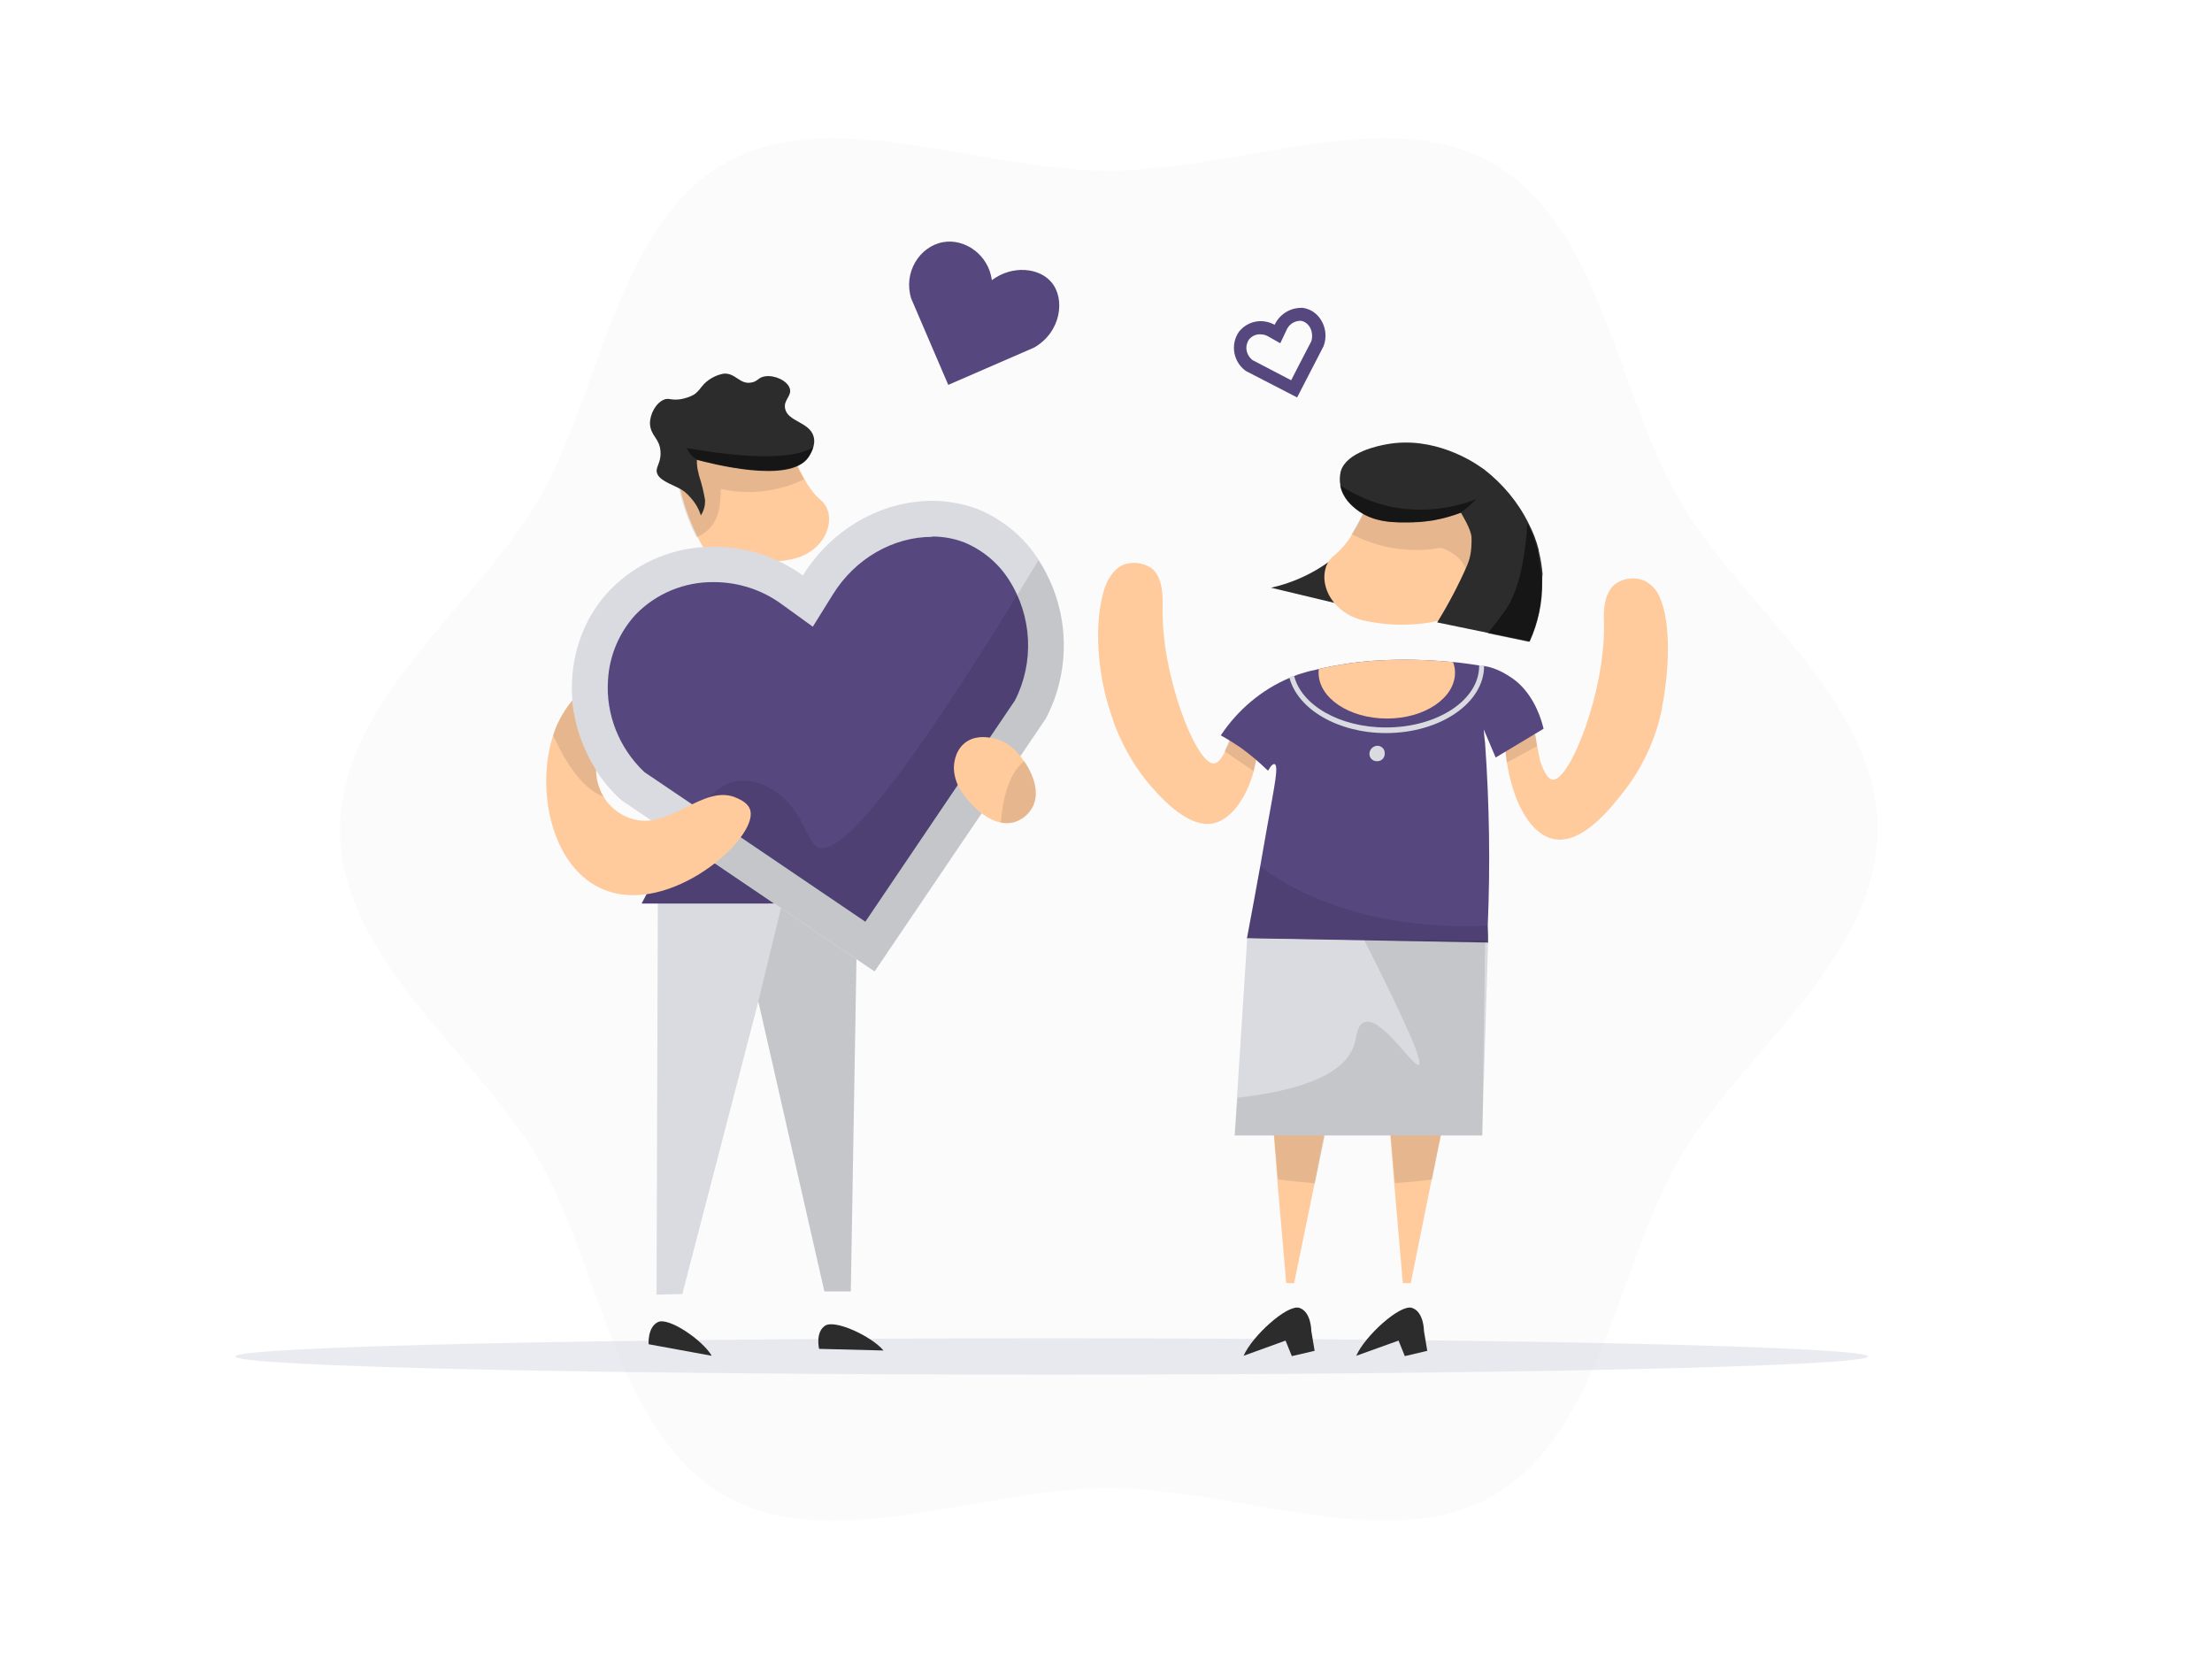 <svg xmlns="http://www.w3.org/2000/svg" width="800" height="600" fill="none" viewBox="0 0 800 600">
    <path d="M123 300.012C123 347.016 172.737 381.105 194.643 419.11C217.289 458.28 222.792 518.094 261.947 540.855C299.938 562.875 354.014 538.209 401 538.209C447.986 538.209 502.062 562.769 540.053 540.855C579.208 518.094 584.711 458.28 607.357 419.11C629.368 381.105 679 347.016 679 300.012C679 253.008 629.263 218.813 607.357 180.914C584.711 141.744 579.208 81.824 540.053 59.169C502.062 37.149 448.092 61.709 401 61.709C353.908 61.709 299.938 37.149 261.947 59.169C222.792 81.824 217.395 141.744 194.643 180.914C172.737 218.813 123 253.008 123 300.012Z" fill="#56477e" style="fill: #56477e; fill: #56477e;" opacity="0.02"/>
    <path d="M85.121 490.578C85.121 494.282 217.262 497.15 380.347 497.15C543.432 497.15 675.573 494.163 675.573 490.578C675.573 486.994 543.432 484.007 380.347 484.007C217.262 484.007 85.121 486.994 85.121 490.578Z" fill="#D6D8E2" opacity="0.5"/>
    <path d="M272.819 150.429L284.408 158.554C284.408 158.554 284.886 159.987 285.842 162.257C287.275 166.081 289.067 169.904 291.098 173.488C291.457 174.205 291.815 174.922 292.293 175.519C293.488 177.431 294.922 179.223 296.714 180.776C303.166 185.794 299.701 199.534 286.2 202.282C282.735 202.999 279.27 203.238 275.686 203.238C265.411 203.238 255.972 200.609 254.061 197.503C253.463 196.547 252.866 195.352 252.269 194.158C249.282 188.184 247.012 181.852 245.698 175.28C245.578 174.922 245.459 173.727 245.1 172.413C244.144 166.439 243.308 161.541 242.83 158.195C243.189 158.793 244.622 161.063 246.056 160.585C247.49 160.107 248.326 157.001 247.49 152.699L272.819 150.429Z" fill="#FFCB9D" style="fill: #FFCB9D; fill: #FFCB9D;"/>
    <path d="M242.473 158.434C242.951 161.779 243.787 166.678 244.743 172.652C245.101 173.966 245.34 175.161 245.34 175.519C246.654 182.09 248.924 188.423 251.911 194.397C253.464 193.68 254.898 192.724 256.212 191.529C257.646 190.215 258.602 188.542 259.319 186.75C260.036 184.838 260.394 182.807 260.514 180.776C260.633 179.462 260.753 178.148 260.633 176.834C270.789 179.104 281.422 177.909 290.741 173.369C288.71 169.784 287.037 165.961 285.484 162.138C284.528 159.868 284.05 158.434 284.05 158.434L272.581 150.31L247.013 152.819C247.73 157 247.013 160.226 245.46 160.704C243.906 161.182 242.831 159.032 242.473 158.434Z" fill="black" opacity="0.1"/>
    <path d="M238.886 163.452C239.125 167.873 236.616 169.068 237.81 171.577C239.125 174.205 244.023 175.519 246.652 177.192C247.249 177.55 247.846 178.028 248.324 178.506C248.563 178.745 248.802 178.865 249.041 179.223C251.072 181.254 252.626 183.644 253.462 186.392C254.537 184.838 255.015 182.927 255.015 181.015C254.537 178.028 253.82 175.041 252.864 172.174C252.864 172.054 252.864 171.935 252.745 171.816C252.626 171.457 252.745 171.338 252.506 170.621C252.148 169.307 252.028 167.873 252.028 166.439V166.32C256.329 167.395 285.72 175.4 292.411 165.364C292.889 164.647 295.279 161.063 294.203 157.717C292.65 152.58 284.765 152.46 283.928 147.681C283.331 144.575 286.557 143.141 285.601 140.393C284.645 137.645 280.225 135.614 276.76 136.092C274.131 136.451 274.131 138.004 271.622 138.362C267.441 139.079 266.007 134.778 261.706 135.136C259.077 135.614 256.568 136.928 254.657 138.84C253.103 140.513 252.864 141.349 251.072 142.663C249.639 143.5 248.085 143.978 246.413 144.336C242.828 144.933 242.112 143.858 240.319 144.455C237.213 145.65 235.062 149.712 235.062 153.177C235.301 157.837 238.647 158.434 238.886 163.452Z" fill="#2c2c2c"/>
    <path d="M294.084 161.779C293.725 162.974 293.128 164.169 292.411 165.244C285.481 175.161 256.21 167.275 252.028 166.2C250.355 165.244 249.161 163.811 248.324 162.018C278.552 167.395 289.902 164.408 294.084 161.779Z" fill="black" opacity="0.5"/>
    <path d="M455.378 267.038C455.258 268.95 455.019 270.742 454.78 272.534C454.422 274.685 453.944 276.835 453.466 278.866C450.479 289.619 444.625 296.788 438.412 297.863C428.973 299.416 418.579 287.23 414.278 281.973C409.379 275.76 405.556 268.711 402.808 261.303C402.091 259.033 401.374 256.883 400.658 254.613C396.356 239.559 396.237 224.385 398.985 214.469C399.582 212.079 400.538 209.809 401.972 207.897C402.928 206.464 404.242 205.269 405.795 204.433C409.26 202.999 413.203 203.357 416.309 205.388C420.849 208.734 420.491 216.38 420.491 219.487C419.893 244.099 432.558 276.118 438.89 276.118C439.965 276.118 441.399 275.282 443.072 271.698C443.191 271.339 443.43 270.981 443.55 270.622C443.789 270.144 444.027 269.547 444.266 269.069L444.744 267.755C446.059 266.68 447.253 265.724 448.568 264.649C449.404 263.932 450.36 263.334 451.196 262.617C452.749 261.423 454.302 260.347 455.736 259.272C455.617 261.901 455.497 264.41 455.378 267.038Z" fill="#FFCB9D" style="fill: #FFCB9D; fill: #FFCB9D;"/>
    <path d="M601.139 255.568V255.927C598.869 267.516 593.732 278.388 586.205 287.588C582.023 292.845 571.987 305.39 562.071 303.478C554.185 302.045 547.494 291.531 544.985 275.76C544.746 274.207 544.507 272.534 544.388 270.981C544.149 268.352 543.91 265.604 543.91 262.856V258.794L554.305 265.127L555.26 265.724L555.858 269.428L555.977 269.906L556.933 274.924C558.845 280.778 560.517 281.973 561.712 281.973C567.925 281.973 580.589 250.072 580.111 225.341C579.992 222.354 579.634 214.588 584.293 211.123C587.4 208.973 591.342 208.614 594.807 210.048C597.077 211.243 598.869 213.035 599.944 215.305C604.724 224.982 603.529 243.501 601.139 255.568Z" fill="#FFCB9D" style="fill: #FFCB9D; fill: #FFCB9D;"/>
    <path d="M454.66 272.534C454.302 274.685 453.824 276.835 453.346 278.866L442.832 271.698C442.952 271.339 443.19 270.981 443.31 270.622C443.549 270.144 443.788 269.547 444.027 269.069L444.505 267.755C445.819 266.68 447.014 265.724 448.328 264.649C448.925 265.365 449.523 266.082 450.24 266.799C451.673 268.83 453.226 270.622 454.66 272.534Z" fill="black" opacity="0.1"/>
    <path d="M555.856 269.906L544.984 275.76C544.745 274.207 544.506 272.534 544.387 270.981L554.303 265.127L555.259 265.724L555.856 269.428V269.906Z" fill="black" opacity="0.1"/>
    <path d="M470.075 116.02C470.433 116.02 470.672 116.02 471.031 116.14C472.225 116.498 473.301 117.454 473.898 118.649C474.615 120.082 474.734 121.874 474.256 123.428L469.597 132.388L466.968 137.526L452.99 130.238C451.914 129.401 451.078 128.087 450.839 126.653C450.6 125.339 450.959 123.905 451.675 122.83C452.751 121.516 454.304 120.799 455.857 120.919C456.813 120.919 457.769 121.158 458.605 121.635L463.026 124.144L465.176 119.604C466.013 117.454 467.924 116.14 470.075 116.02ZM470.194 111.36C466.251 111.48 462.667 113.869 460.995 117.454C459.441 116.617 457.649 116.14 455.977 116.14C452.87 116.14 450.003 117.573 448.091 119.963C444.865 124.622 446.06 130.955 450.6 134.18L469.119 143.739C472.345 137.526 475.451 131.433 478.677 125.22C480.947 119.246 477.482 112.914 472.345 111.599C471.508 111.36 470.792 111.241 470.194 111.36Z" fill="#56477e" style="fill: #56477e; fill: #56477e;"/>
    <path d="M493.014 190.812C484.889 201.924 473.061 209.57 459.68 212.557L501.616 222.593L493.014 190.812Z" fill="#2c2c2c"/>
    <path d="M502.213 403.241L504.244 428.092L507.35 464.055H510.218L517.745 426.778L521.09 410.649L502.213 403.241Z" fill="#FFCB9D" style="fill: #FFCB9D; fill: #FFCB9D;"/>
    <path d="M460.156 403.241L461.948 426.658L465.174 464.055H468.042L475.449 427.973L478.914 410.649L460.156 403.241Z" fill="#FFCB9D" style="fill: #FFCB9D; fill: #FFCB9D;"/>
    <path d="M521.09 410.649L502.332 403.241L504.483 427.853C509.262 427.614 513.682 427.136 517.983 426.539L521.09 410.649Z" fill="black" opacity="0.1"/>
    <path d="M460.156 403.241L462.187 426.539C466.488 427.136 470.79 427.495 475.569 427.973L479.153 410.768L460.156 403.241Z" fill="black" opacity="0.1"/>
    <path d="M541.641 179.462C540.924 183.046 539.968 188.184 538.534 194.635C538.295 196.069 537.817 197.264 537.817 197.622C536.503 202.64 534.711 207.539 532.561 212.198L530.41 216.5L529.813 217.336C529.215 218.411 528.618 219.367 528.14 220.203C528.02 220.323 527.901 220.681 527.662 220.801C526.945 221.637 525.989 222.354 524.914 222.832C521.21 224.743 514.281 225.938 506.754 225.938C502.094 225.938 497.554 225.341 493.014 224.385C482.022 221.637 477.482 212.198 479.394 205.627C479.871 203.716 481.066 201.923 482.739 200.729C485.248 198.578 487.398 196.069 489.071 193.082C491.341 189.259 493.372 185.436 495.045 181.374C496.001 179.104 496.598 177.55 496.598 177.55L509.502 169.187L536.862 173.01C535.906 177.67 536.742 181.015 538.056 181.493C539.371 181.971 541.163 179.94 541.641 179.462Z" fill="#FFCB9D" style="fill: #FFCB9D; fill: #FFCB9D;"/>
    <path d="M488.83 193.202C498.747 198.339 510.097 200.131 521.089 198.1C523.717 198.937 526.107 200.37 528.018 202.401C530.766 205.388 530.288 207.897 532.319 211.721L532.439 212.198C534.589 207.539 536.382 202.64 537.696 197.622C537.696 197.144 538.174 196.069 538.413 194.635C539.846 188.303 540.802 183.046 541.519 179.462C541.041 179.94 539.249 182.21 537.935 181.732C536.621 181.254 535.784 177.909 536.74 173.249L509.38 169.187L496.477 177.55C496.477 177.55 495.879 179.104 494.923 181.374C493.131 185.436 491.1 189.498 488.83 193.202Z" fill="black" opacity="0.1"/>
    <path d="M540.924 273.968C539.49 270.503 538.056 267.277 536.623 263.812C536.742 265.365 536.862 267.158 537.101 268.711C538.654 290.814 539.012 312.917 538.056 335.02V335.14C538.176 337.051 538.176 339.082 538.176 341.113L450.958 339.441C452.631 330.719 454.184 322.117 455.737 313.514L455.976 312.2C456.454 309.094 457.41 304.315 458.366 298.58C461.114 283.406 462.428 276.955 460.994 276.357C460.516 276.238 459.799 276.596 458.605 278.747C455.379 275.64 451.914 272.653 448.33 270.144C446.179 268.711 443.909 267.277 441.52 265.963C447.613 256.763 456.215 249.475 466.371 245.174C466.49 245.174 466.49 245.174 466.61 245.054L467.565 244.577L468.043 244.457H468.163L469.716 243.86C471.628 243.262 473.539 242.665 475.57 242.307C476.048 242.187 476.526 242.068 477.004 241.948C484.292 240.275 491.7 239.2 499.107 238.842C507.351 238.364 515.714 238.603 523.958 239.32C524.436 239.32 524.914 239.439 525.511 239.439C528.498 239.678 531.485 240.156 534.711 240.634H534.95C535.428 240.753 535.906 240.873 536.264 240.873C536.384 240.873 536.503 240.873 536.623 240.873H536.742C543.313 241.829 548.929 246.847 548.929 246.847C555.38 252.581 557.651 260.945 558.248 263.573L540.924 273.968Z" fill="#56477e" style="fill: #56477e; fill: #56477e;"/>
    <path d="M490.504 490.339C493.61 483.171 506.394 471.582 510.695 473.015C514.997 474.449 514.997 481.379 514.997 481.379L516.191 488.547L508.067 490.459L505.797 484.843L490.504 490.339Z" fill="#2c2c2c"/>
    <path d="M449.764 490.339C452.87 483.171 465.654 471.582 469.955 473.015C474.256 474.449 474.256 481.379 474.256 481.379L475.451 488.547L467.207 490.459L464.937 484.843L449.764 490.339Z" fill="#2c2c2c"/>
    <path d="M446.537 410.649H536.025L537.578 360.827L538.175 340.875L451.077 339.321L447.373 397.028L446.537 410.649Z" fill="#DADBE0"/>
    <path d="M446.537 410.649H536.144C536.383 387.112 536.861 363.694 537.1 340.158L493.372 339.919C509.621 372.058 514.519 384.125 513.205 385.081C511.293 386.514 499.107 366.442 493.013 369.907C490.743 371.221 490.624 374.925 489.907 377.315C487.876 384.961 478.676 393.444 447.612 397.028L446.537 410.649Z" fill="black" opacity="0.1"/>
    <path d="M536.741 240.873C536.741 254.254 520.85 265.126 501.256 265.126C483.932 265.126 469.356 256.524 466.369 245.174C466.489 245.054 466.728 244.816 467.086 244.696C467.444 244.577 467.803 244.457 468.042 244.457C470.67 254.971 484.41 263.095 501.256 263.095C519.895 263.095 534.949 253.179 534.949 240.873V240.634C535.307 240.634 535.785 240.634 536.263 240.753C536.382 240.753 536.621 240.873 536.741 240.873Z" fill="#DADBE0"/>
    <path d="M495.283 272.892C495.403 274.446 496.837 275.521 498.39 275.282C499.943 275.163 501.018 273.729 500.779 272.176C500.779 272.056 500.779 272.056 500.779 271.937C500.54 270.383 498.987 269.428 497.554 269.786C496.12 270.145 495.164 271.459 495.283 272.892Z" fill="#DADBE0"/>
    <path d="M451.076 339.321L538.294 340.994C538.294 338.963 538.294 336.932 538.174 335.02V334.781C491.459 337.051 463.86 319.847 455.855 313.275C454.183 321.878 452.629 330.48 451.076 339.321Z" fill="black" opacity="0.1"/>
    <path d="M526.227 243.262C526.227 252.462 515.235 259.87 501.614 259.87C487.994 259.87 476.883 252.462 476.883 243.262C476.883 242.784 476.883 242.426 477.002 241.948C484.29 240.275 491.698 239.2 499.105 238.842C507.349 238.364 515.713 238.603 523.956 239.32C524.434 239.32 524.912 239.439 525.51 239.439C525.988 240.634 526.227 241.948 526.227 243.262Z" fill="#FFCB9D" style="fill: #FFCB9D; fill: #FFCB9D;"/>
    <path d="M310.214 319.249C309.378 368.474 308.542 417.817 307.705 467.041H298.147C290.142 432.035 282.257 397.148 274.252 362.141V362.261C265.052 397.506 255.972 432.752 246.772 467.997L237.453 468.236C237.573 419.609 237.812 371.102 237.931 322.475L284.407 320.444L310.214 319.249Z" fill="#DADBE0"/>
    <path d="M257.406 490.339L234.586 486.158C234.586 486.158 234.108 480.064 237.931 478.153C241.754 476.241 254.06 484.604 257.406 490.339Z" fill="#2c2c2c"/>
    <path d="M319.532 488.428L296.234 487.83C296.234 487.83 294.801 481.857 298.385 479.467C301.969 477.078 315.231 483.29 319.532 488.428Z" fill="#2c2c2c"/>
    <path d="M310.214 319.249C309.378 368.474 308.542 417.817 307.705 467.041H298.147C290.142 432.035 282.257 397.148 274.252 362.141L284.407 320.444L310.214 319.249Z" fill="black" opacity="0.1"/>
    <path d="M342.95 139.198L329.569 108.015C326.582 98.576 332.556 89.138 341.038 87.585C348.924 86.151 357.526 92.125 358.721 101.324C366.248 95.709 375.926 96.904 380.227 102.041C385.364 108.015 383.811 120.082 374.014 125.698L342.95 139.198Z" fill="#56477e" style="fill: #56477e; fill: #56477e;"/>
    <path d="M336.379 219.964L343.428 232.151C345.34 236.811 347.251 241.47 349.163 246.13C343.906 261.781 336.976 276.955 328.613 291.172C324.79 297.505 324.192 297.385 322.878 300.372C319.055 308.496 319.294 316.74 320.369 323.311C320.608 324.387 320.728 325.462 320.967 326.537C306.39 326.657 291.575 326.776 276.88 326.776C261.945 326.776 247.011 326.776 232.076 326.776C239.245 313.395 245.577 299.655 251.192 285.557C255.494 274.924 258.958 264.529 261.945 254.852L245.816 268.591C247.13 254.732 243.307 240.873 235.183 229.523C248.444 220.801 257.405 218.889 263.379 218.889C268.158 218.889 272.937 218.65 277.716 218.172C282.615 217.575 285.96 216.739 287.752 216.619C307.107 214.469 320.369 218.531 341.516 213.393C341.875 213.274 343.189 212.557 343.428 212.915C343.786 213.393 339.844 216.978 336.379 219.964Z" fill="#56477e" style="fill: #56477e; fill: #56477e;"/>
    <path d="M355.973 215.544C355.734 223.31 355.496 230.956 355.257 238.603L349.044 246.01C343.787 261.662 336.857 276.835 328.494 291.053C324.671 297.385 324.073 297.266 322.759 300.253C318.936 308.377 319.175 316.621 320.25 323.192C320.489 324.267 320.608 325.343 320.847 326.418C306.271 326.537 291.576 326.657 276.761 326.657C261.826 326.657 246.892 326.657 231.957 326.657C239.126 313.275 245.458 299.536 251.073 285.438C255.374 274.804 258.839 264.41 261.826 254.732L245.697 268.472C247.011 254.613 243.188 240.753 235.063 229.403C248.325 220.681 257.286 218.77 263.26 218.77C268.039 218.77 272.818 218.531 277.597 218.053C282.495 217.455 285.841 216.619 287.633 216.5C306.988 214.349 320.25 218.411 341.397 213.274C341.995 213.035 342.592 212.915 343.309 212.796C348.088 211.84 352.509 213.632 355.973 215.544Z" fill="black" opacity="0.1"/>
    <path d="M228.971 284.362C226.223 281.853 223.714 278.986 221.683 275.879C209.257 257.599 210.691 233.107 225.267 217.814C233.869 208.853 245.817 203.955 258.242 204.074C268.398 204.074 278.434 207.3 286.678 213.274L292.293 217.336L295.877 211.482C305.077 196.786 320.848 187.586 337.097 187.586C341.876 187.586 346.655 188.423 351.195 190.095C359.08 193.321 365.771 198.817 370.311 205.986C380.108 221.159 381.064 240.514 372.701 256.524L314.755 342.308L228.971 284.362Z" fill="#56477e" style="fill: #56477e; fill: #56477e;"/>
    <path d="M337.096 181.135V194.038C341.159 194.038 345.101 194.755 348.805 196.189C355.376 198.937 360.992 203.596 364.815 209.57C373.298 222.712 374.134 239.439 367.085 253.298C349.044 279.942 331.003 306.704 312.962 333.347L254.777 293.92L233.033 279.225C223.952 270.622 219.054 258.436 219.89 246.01C220.368 237.169 223.952 228.686 229.926 222.234C237.334 214.588 247.609 210.406 258.123 210.526C266.964 210.526 275.566 213.274 282.735 218.531L293.965 226.655L301.253 214.946C309.258 202.043 322.998 194.158 337.096 194.158V181.135ZM337.096 181.135C319.533 181.135 301.134 190.693 290.381 208.136C281.062 201.326 269.712 197.742 258.123 197.742C243.905 197.622 230.285 203.357 220.487 213.513C203.88 231.076 202.327 259.033 216.306 279.703C218.815 283.406 221.682 286.752 225.028 289.619L247.489 304.793L316.308 351.388L378.196 259.989C387.754 241.829 386.799 219.845 375.687 202.521C370.43 194.277 362.664 187.825 353.584 184.122C348.208 182.09 342.712 181.135 337.096 181.135Z" fill="#DADBE0"/>
    <path d="M378.195 259.869L316.307 351.269L247.488 304.673C251.312 291.77 259.197 282.928 267.919 282.331C271.384 282.212 274.729 283.048 277.716 284.721C290.38 290.933 291.217 304.315 295.876 306.465C303.164 309.811 324.192 287.588 375.567 202.64C386.798 219.845 387.753 241.709 378.195 259.869Z" fill="black" opacity="0.1"/>
    <path d="M218.695 321.878C199.459 314.351 193.605 285.557 200.057 265.963C200.654 264.051 201.371 262.14 202.327 260.348C203.641 257.838 205.194 255.449 206.987 253.298C207.823 262.259 210.81 270.861 215.589 278.508C215.589 281.853 216.545 285.079 218.217 287.946C218.576 288.424 218.815 289.022 219.173 289.5C221.324 292.367 224.191 294.518 227.536 295.832L228.014 295.951C241.993 300.969 254.419 282.929 266.605 288.663C267.919 289.261 270.787 290.575 271.384 293.203C273.893 303.359 242.471 331.197 218.695 321.878Z" fill="#FFCB9D" style="fill: #FFCB9D; fill: #FFCB9D;"/>
    <path d="M373.179 292.367C371.745 294.757 369.475 296.549 366.727 297.385C365.174 297.744 363.621 297.863 361.948 297.505C354.779 296.071 348.925 288.066 348.567 287.469C346.416 284.721 345.102 281.375 344.982 277.91C344.982 276.716 345.102 271.817 348.925 268.711C352.39 265.963 356.572 266.56 358.125 266.799C364.935 267.635 368.878 273.131 370.311 275.282L370.67 275.76C371.865 277.433 377.122 285.676 373.179 292.367Z" fill="#FFCB9D" style="fill: #FFCB9D; fill: #FFCB9D;"/>
    <path d="M373.178 292.367C371.744 294.757 369.474 296.549 366.726 297.385C365.173 297.744 363.62 297.863 361.947 297.505C363.023 284.601 366.607 278.269 370.43 275.282L370.789 275.76C371.864 277.433 377.121 285.676 373.178 292.367Z" fill="black" opacity="0.1"/>
    <path d="M218.219 288.066C209.856 285.199 203.404 273.37 200.059 265.963C200.656 264.051 201.373 262.14 202.329 260.348C203.643 257.838 205.196 255.449 206.988 253.298C207.825 262.259 210.811 270.861 215.591 278.508C215.591 281.853 216.546 285.199 218.219 288.066Z" fill="black" opacity="0.1"/>
    <path d="M557.769 210.287C557.889 217.814 556.335 225.221 553.229 232.032L538.295 228.925L519.776 225.102C523.838 218.531 527.422 211.721 530.529 204.671C531.245 202.999 531.723 201.326 531.962 199.534C532.082 198.459 532.201 197.383 532.201 196.428V194.516C532.201 191.529 528.497 185.794 528.378 185.436C527.064 185.914 525.63 186.392 524.435 186.75C523.241 187.108 521.926 187.467 520.732 187.706C519.895 187.825 519.178 188.064 518.462 188.184C517.745 188.303 516.669 188.423 515.833 188.542C514.16 188.781 512.607 188.901 510.934 188.901C504.961 189.02 496.956 189.259 490.623 184.241C489.07 183.046 485.605 180.179 484.769 175.519C484.411 173.847 484.53 172.174 484.889 170.501C486.92 163.452 498.748 161.182 501.376 160.704C518.581 157.478 533.038 167.156 535.547 168.948L536.622 169.665C543.432 174.922 549.047 181.613 552.871 189.378C554.424 192.365 555.619 195.472 556.455 198.698C556.455 199.176 556.574 199.534 556.694 200.012C557.291 202.521 557.65 205.03 557.889 207.539C557.769 208.256 557.769 209.212 557.769 210.287Z" fill="#2c2c2c"/>
    <path d="M533.873 180.537C532.2 182.329 530.288 184.002 528.257 185.436C526.943 185.914 525.509 186.392 524.315 186.75C523.12 187.109 521.806 187.467 520.611 187.706C519.774 187.825 519.058 188.064 518.341 188.184C517.624 188.303 516.549 188.423 515.712 188.542C514.279 188.662 512.606 188.781 510.814 188.901C504.84 189.02 496.835 189.259 490.503 184.241C488.95 183.046 485.485 180.179 484.648 175.519C490.264 179.223 496.477 181.852 503.048 183.285C513.323 185.316 524.076 184.361 533.873 180.537Z" fill="black" opacity="0.5"/>
    <path d="M538.057 229.045L552.991 232.151C556.098 225.341 557.77 217.814 557.531 210.287C557.531 209.331 557.531 208.375 557.412 207.419L556.217 199.892C556.098 199.415 556.098 199.056 555.978 198.578C555.142 195.352 553.947 192.246 552.394 189.259C551.796 199.056 550.004 212.557 544.628 220.442C542.477 223.429 540.327 226.297 538.057 229.045Z" fill="black" opacity="0.5"/>
</svg>
